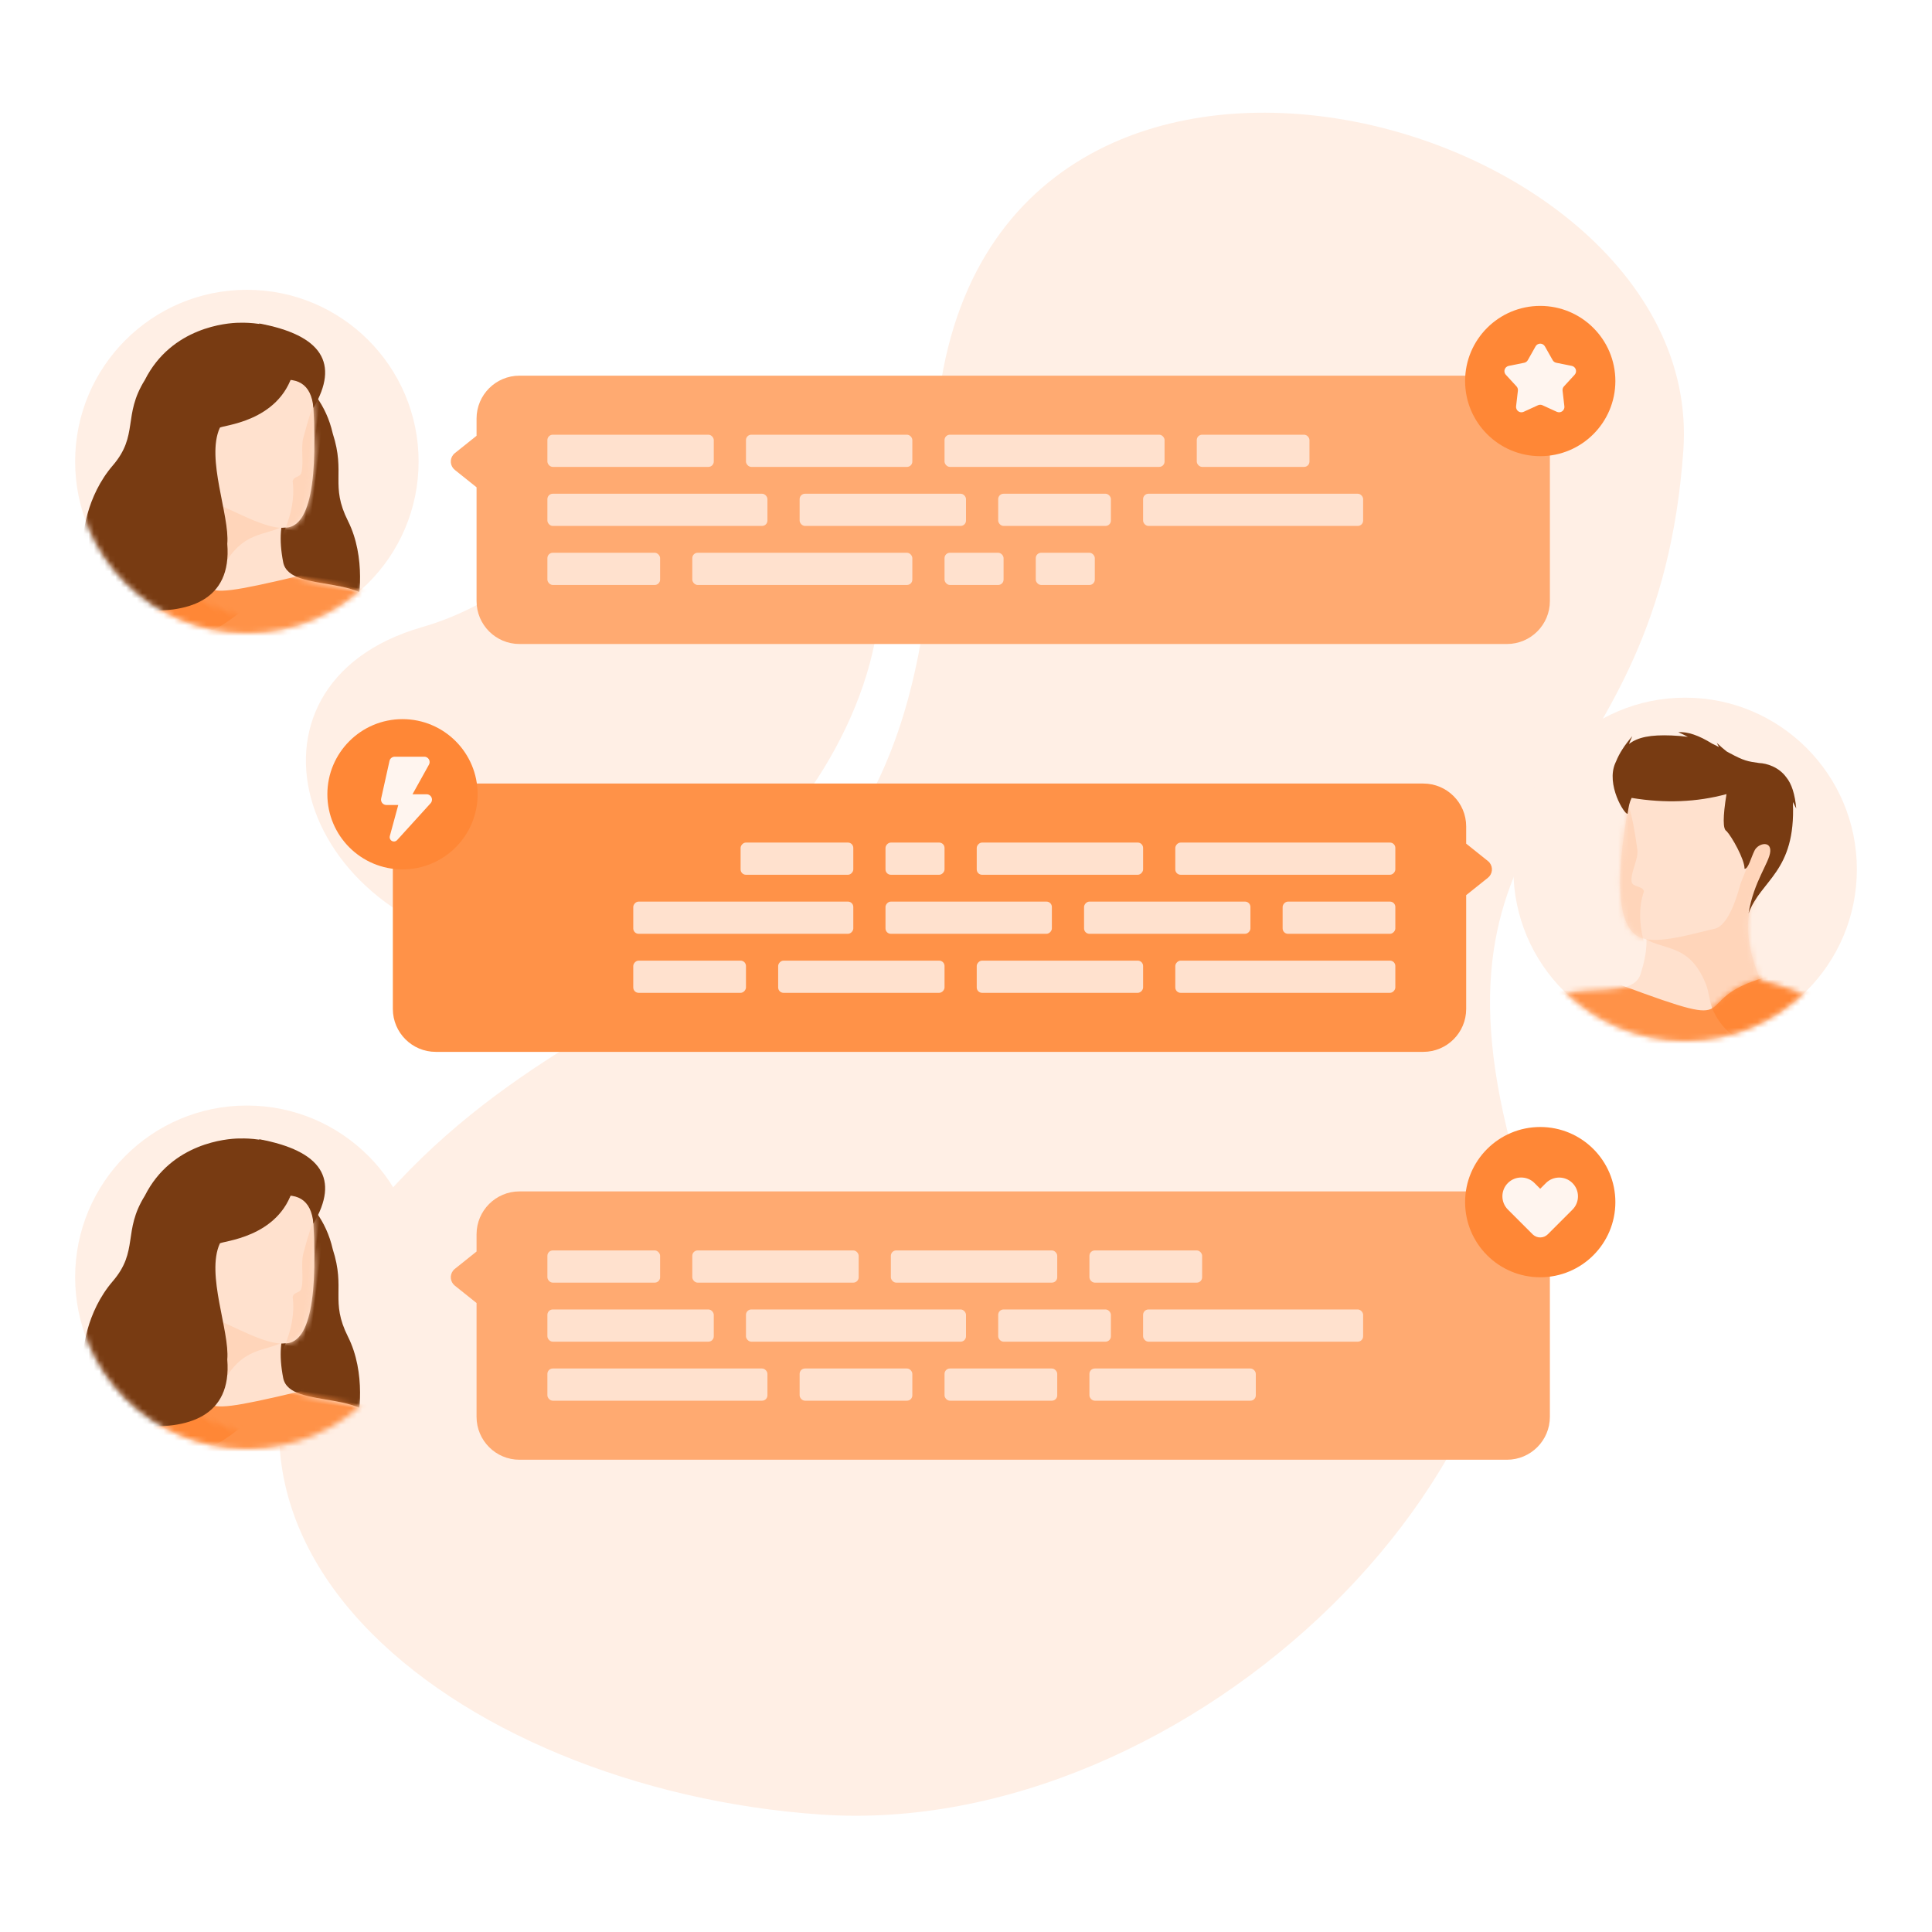<?xml version="1.0" encoding="UTF-8"?>
<svg width="360px" height="360px" viewBox="0 0 360 360" version="1.1" xmlns="http://www.w3.org/2000/svg" xmlns:xlink="http://www.w3.org/1999/xlink">
    <!-- Generator: Sketch 46.2 (44496) - http://www.bohemiancoding.com/sketch -->
    <title>illustration-chat</title>
    <desc>Created with Sketch.</desc>
    <defs>
        <circle id="path-1" cx="32" cy="32" r="32"></circle>
        <path d="M21.138,18.542 C22.157,21.125 22.008,24.451 20.691,28.52 C18.715,34.622 3,27.734 0.854,37.42 C-1.293,47.105 23.506,48.724 30.151,48.062 C34.58,47.621 42.222,47.826 53.077,48.678 C59.768,49.413 63.061,47.366 62.957,42.537 C62.853,37.709 56.22,33.407 43.06,29.632 C40.868,24.515 40.209,20.139 41.084,16.506 C42.037,13.493 43.444,9.833 45.304,5.526 L45.304,0.186 L41.084,0.619 L35.008,8.493 L26.859,18.542 L22.997,16.506 L21.138,18.542 Z" id="path-3"></path>
        <path d="M14.236,2.623 C38.738,11.727 25.637,5.379 41.047,1.087 C58.345,-3.73 50.359,21.193 38.876,23.927 C17.663,28.978 -18.88,-1.66 13.552,1.396 L14.236,2.623 Z" id="path-5"></path>
        <path d="M2.168,5.23 C-1.119,22.064 -0.425,30.691 4.251,31.109 C7.565,31.908 14.439,28.892 17.209,28.324 C19.056,27.945 20.771,25.363 22.354,20.577 L27.223,8.306 L15.18,0 L3.871,0.856 L2.168,5.23 Z" id="path-7"></path>
        <circle id="path-9" cx="32" cy="32" r="32"></circle>
        <path d="M21.138,18.542 C22.157,21.125 22.008,24.451 20.691,28.52 C18.715,34.622 3,27.734 0.854,37.42 C-1.293,47.105 23.506,48.724 30.151,48.062 C34.58,47.621 42.222,47.826 53.077,48.678 C59.768,49.413 63.061,47.366 62.957,42.537 C62.853,37.709 56.22,33.407 43.06,29.632 C40.868,24.515 40.209,20.139 41.084,16.506 C42.037,13.493 43.444,9.833 45.304,5.526 L45.304,0.186 L41.084,0.619 L35.008,8.493 L26.859,18.542 L22.997,16.506 L21.138,18.542 Z" id="path-11"></path>
        <path d="M14.236,2.623 C38.738,11.727 25.637,5.379 41.047,1.087 C58.345,-3.73 50.359,21.193 38.876,23.927 C17.663,28.978 -18.88,-1.66 13.552,1.396 L14.236,2.623 Z" id="path-13"></path>
        <path d="M2.675,5.025 C-0.444,21.499 0.537,30.144 5.617,30.961 C8.931,31.76 15.671,29.643 18.441,29.074 C20.288,28.695 21.926,25.863 23.354,20.577 L28.223,8.306 L16.18,0 L4.753,1.388 L2.675,5.025 Z" id="path-15"></path>
        <circle id="path-17" cx="32" cy="32" r="32"></circle>
        <path d="M21.138,18.542 C22.157,21.125 22.008,24.451 20.691,28.52 C18.715,34.622 3,27.734 0.854,37.42 C-1.293,47.105 23.506,48.724 30.151,48.062 C34.58,47.621 42.222,47.826 53.077,48.678 C59.768,49.413 63.061,47.366 62.957,42.537 C62.853,37.709 56.22,33.407 43.06,29.632 C40.868,24.515 40.209,20.139 41.084,16.506 C42.037,13.493 43.444,9.833 45.304,5.526 L45.304,0.186 L41.084,0.619 L35.008,8.493 L26.859,18.542 L22.997,16.506 L21.138,18.542 Z" id="path-19"></path>
        <path d="M14.236,2.623 C38.738,11.727 25.637,5.379 41.047,1.087 C58.345,-3.73 50.359,21.193 38.876,23.927 C17.663,28.978 -18.88,-1.66 13.552,1.396 L14.236,2.623 Z" id="path-21"></path>
        <path d="M2.168,5.23 C-1.119,22.064 -0.425,30.691 4.251,31.109 C7.565,31.908 14.439,28.892 17.209,28.324 C19.056,27.945 20.771,25.363 22.354,20.577 L27.223,8.306 L15.18,0 L3.871,0.856 L2.168,5.23 Z" id="path-23"></path>
    </defs>
    <g id="--" stroke="none" stroke-width="1" fill="none" fill-rule="evenodd">
        <g id="Artboard-2-Copy" transform="translate(-3604, -747)">
            <g id="illustration-chat" transform="translate(3604, 747)">
                <rect id="Rectangle-3" fill="#FFFFFF" x="0" y="0" width="360" height="360"></rect>
                <g id="brick-wall-copy" transform="translate(52, 21)" fill="#FFEFE5">
                    <path d="M122.147,65.696 C122.244,-38.824 266.283,-2.42 261.666,62.926 C257.049,128.272 213.834,127.285 228.766,189.311 C243.698,251.336 169.322,321.769 101.008,317.118 C32.694,312.466 -30.201,263.698 15.653,206.75 C61.506,149.803 122.049,170.215 122.147,65.696 Z M26.65,95.856 C64.067,85.11 72.325,36.8 102.052,64.407 C131.78,92.015 89.433,160.122 46.332,156.585 C3.23,153.047 -10.767,106.602 26.65,95.856 Z" id="Combined-Shape"></path>
                </g>
                <g id="Group-8" transform="translate(14, 54)">
                    <g id="Group-12-Copy-2">
                        <mask id="mask-2" fill="white">
                            <use xlink:href="#path-1"></use>
                        </mask>
                        <use id="Mask" fill="#FFEFE5" xlink:href="#path-1"></use>
                        <g id="Group-12" mask="url(#mask-2)">
                            <g transform="translate(29.439, 37.996) scale(-1, 1) rotate(-7) translate(-29.439, -37.996) translate(-2.061, 4.996)">
                                <path d="M41.717,14.753 C43.173,5.051 32.413,6.605 30.439,6.89 C28.465,7.174 18.195,9.152 14.442,19.602 C11.131,26.717 13.794,29.194 9.64,35.432 C5.487,41.669 5.62,50.045 6.196,52.866 C6.771,55.686 7.084,61.728 16.417,61.347 C25.75,60.967 34.179,57.224 32.002,46.683 C31.822,41.338 27.501,32.76 29.395,26.74 C29.52,26.241 40.261,24.454 41.717,14.753 Z" id="Path-3-Copy" fill="#783B12"></path>
                                <g id="Path-8" stroke-width="1" fill="none" transform="translate(-0, 16)">
                                    <mask id="mask-4" fill="white">
                                        <use xlink:href="#path-3"></use>
                                    </mask>
                                    <use id="Mask" fill="#FFE1CE" xlink:href="#path-3"></use>
                                    <path d="M20.706,21.402 C24.763,24.401 28.739,23.242 31.946,31.25 C32.57,32.808 33.519,33.897 34.293,35.479 C39.352,45.83 51.979,42.052 58.752,35.159 C66.228,27.549 44.924,-1.21 40.94,1.349 C38.156,3.136 34.548,9.521 31.965,11.579 C26.862,15.643 21.07,18.787 15.623,22.391 L20.706,21.402 Z" id="Path-7" fill="#FFD5BA" mask="url(#mask-4)"></path>
                                    <g id="Group-13" mask="url(#mask-4)">
                                        <g transform="translate(3, 28)">
                                            <mask id="mask-6" fill="white">
                                                <use xlink:href="#path-5"></use>
                                            </mask>
                                            <use id="Path-4" stroke="none" fill="#FF9248" fill-rule="evenodd" xlink:href="#path-5"></use>
                                            <path d="M22.39,-12.124 C17.728,-5.484 21.861,7.391 22.635,8.973 C27.694,19.324 40.321,15.546 47.094,8.653 C52.078,3.58 43.843,-3.346 22.39,-12.124 Z" id="Path-7" stroke="none" fill="#FF8736" fill-rule="evenodd" mask="url(#mask-6)" transform="translate(34.355, 1.622) rotate(-31) translate(-34.355, -1.622) "></path>
                                        </g>
                                    </g>
                                </g>
                                <g id="Path-10" stroke-width="1" fill="none" transform="translate(17, 7)">
                                    <mask id="mask-8" fill="white">
                                        <use xlink:href="#path-7"></use>
                                    </mask>
                                    <use id="Mask" fill="#FFE1CE" xlink:href="#path-7"></use>
                                    <path d="M-3.901,34.158 C15.843,46.886 0.615,34.507 3.766,22.374 C3.696,21.272 2.461,21.576 2.337,20.479 C2.133,18.671 3.038,15.919 2.792,14.116 C-1.348,-16.197 -5.059,33.471 -5.765,14.302 L-3.901,34.158 Z" fill="#FFD5BA" mask="url(#mask-8)"></path>
                                </g>
                                <path d="M58.129,9.126 C59.585,-0.576 48.825,0.978 46.851,1.263 C44.877,1.547 34.607,3.525 30.853,13.976 C27.543,21.09 31.013,24.285 26.86,30.522 C22.706,36.76 22.692,44.191 23.267,47.012 C23.843,49.833 25.371,57.053 34.704,56.673 C44.037,56.292 51.998,52.939 49.82,42.399 C49.64,37.054 43.913,27.133 45.807,21.113 C45.931,20.614 56.673,18.828 58.129,9.126 Z" id="Path-3" fill="#783B12" transform="translate(40.632, 28.844) scale(-1, 1) translate(-40.632, -28.844) "></path>
                                <path d="M17.174,0.924 C28.998,1.657 32.98,6.448 29.121,15.3 C28.172,10.898 25.379,9.622 20.743,11.47 L17.174,0.924 Z" id="Path-11" fill="#783B12" transform="translate(23.86, 8.112) scale(-1, 1) translate(-23.86, -8.112) "></path>
                            </g>
                        </g>
                    </g>
                    <g id="Group-14" transform="translate(70, 3)">
                        <path d="M4.799,24.2 L0.751,27.438 L0.751,27.438 C0.635,27.531 0.531,27.635 0.438,27.751 C-0.252,28.613 -0.112,29.872 0.751,30.562 L0.751,30.562 L4.799,33.8 L4.799,55 C4.799,59.418 8.38,63 12.799,63 L196.799,63 C201.217,63 204.799,59.418 204.799,55 L204.799,21 C204.799,16.582 201.217,13 196.799,13 L12.799,13 L12.799,13 C8.38,13 4.799,16.582 4.799,21 L4.799,21 L4.799,24.2 Z" id="Combined-Shape" fill="#FFAA71"></path>
                        <g id="Group-6-Copy-2" transform="translate(189, 0)">
                            <circle id="Oval-6" fill="#FF8736" cx="14" cy="14" r="14"></circle>
                            <path d="M13.584,18.51 L10.911,19.734 L10.911,19.734 C10.409,19.964 9.815,19.743 9.586,19.241 C9.51,19.075 9.48,18.891 9.501,18.71 L9.839,15.79 L9.839,15.79 C9.872,15.501 9.778,15.212 9.582,14.998 L7.592,12.834 L7.592,12.834 C7.219,12.427 7.245,11.795 7.652,11.421 C7.786,11.297 7.952,11.213 8.131,11.177 L11.012,10.596 L11.012,10.596 C11.297,10.538 11.543,10.36 11.685,10.106 L13.129,7.546 L13.129,7.546 C13.4,7.064 14.01,6.894 14.491,7.165 C14.65,7.255 14.782,7.387 14.871,7.546 L16.315,10.106 L16.315,10.106 C16.457,10.36 16.703,10.538 16.988,10.596 L19.869,11.177 L19.869,11.177 C20.411,11.286 20.761,11.814 20.652,12.355 C20.616,12.534 20.531,12.7 20.408,12.834 L18.418,14.998 L18.418,14.998 C18.222,15.212 18.128,15.501 18.161,15.79 L18.499,18.71 L18.499,18.71 C18.562,19.258 18.169,19.754 17.62,19.818 C17.439,19.839 17.255,19.81 17.089,19.734 L14.416,18.51 L14.416,18.51 C14.152,18.39 13.848,18.39 13.584,18.51 Z" id="Star" fill="#FFF5EF"></path>
                        </g>
                        <g id="Group-9" transform="translate(18, 24)" fill="#FFE1CE">
                            <rect id="Rectangle-16" x="0" y="0" width="31" height="6" rx="1"></rect>
                            <rect id="Rectangle-16-Copy-4" x="0" y="11" width="41" height="6" rx="1"></rect>
                            <rect id="Rectangle-16-Copy" x="37" y="0" width="31" height="6" rx="1"></rect>
                            <rect id="Rectangle-16-Copy-5" x="84" y="11" width="21" height="6" rx="1"></rect>
                            <rect id="Rectangle-16-Copy-2" x="74" y="0" width="41" height="6" rx="1"></rect>
                            <rect id="Rectangle-16-Copy-6" x="47" y="11" width="31" height="6" rx="1"></rect>
                            <rect id="Rectangle-16-Copy-3" x="121" y="0" width="21" height="6" rx="1"></rect>
                            <rect id="Rectangle-16-Copy-7" x="111" y="11" width="41" height="6" rx="1"></rect>
                            <rect id="Rectangle-16-Copy-11" x="0" y="22" width="21" height="6" rx="1"></rect>
                            <rect id="Rectangle-16-Copy-10" x="27" y="22" width="41" height="6" rx="1"></rect>
                            <rect id="Rectangle-16-Copy-9" x="74" y="22" width="11" height="6" rx="1"></rect>
                            <rect id="Rectangle-16-Copy-8" x="91" y="22" width="11" height="6" rx="1"></rect>
                        </g>
                    </g>
                </g>
                <g id="Group-8-Copy" transform="translate(203.5, 163) scale(-1, 1) translate(-203.5, -163) translate(61, 130)">
                    <g id="Group-12-Copy">
                        <mask id="mask-10" fill="white">
                            <use xlink:href="#path-9"></use>
                        </mask>
                        <use id="Mask" fill="#FFEFE5" xlink:href="#path-9"></use>
                        <g id="Group-12" mask="url(#mask-10)">
                            <g transform="translate(29.5, 39) scale(-1, 1) translate(-29.5, -39) translate(-2, 6)">
                                <g id="Path-8" stroke-width="1" fill="none" transform="translate(0, 17)">
                                    <mask id="mask-12" fill="white">
                                        <use xlink:href="#path-11"></use>
                                    </mask>
                                    <use id="Mask" fill="#FFE1CE" xlink:href="#path-11"></use>
                                    <path d="M20.706,21.402 C24.763,24.401 29.668,22.391 32.875,30.399 C33.499,31.957 33.519,33.897 34.293,35.479 C39.352,45.83 51.979,42.052 58.752,35.159 C66.228,27.549 44.924,-1.21 40.94,1.349 C38.156,3.136 34.548,9.521 31.965,11.579 C26.862,15.643 21.07,18.787 15.623,22.391 L20.706,21.402 Z" id="Path-7" fill="#FFD5BA" mask="url(#mask-12)"></path>
                                    <g id="Group-13" mask="url(#mask-12)">
                                        <g transform="translate(3, 28)">
                                            <mask id="mask-14" fill="white">
                                                <use xlink:href="#path-13"></use>
                                            </mask>
                                            <use id="Path-4" stroke="none" fill="#FF9248" fill-rule="evenodd" xlink:href="#path-13"></use>
                                            <path d="M17.706,-6.598 C21.763,-3.599 26.668,-5.609 29.875,2.399 C30.499,3.957 30.519,5.897 31.293,7.479 C36.352,17.83 48.979,14.052 55.752,7.159 C63.228,-0.451 41.924,-29.21 37.94,-26.651 C35.156,-24.864 31.548,-18.479 28.965,-16.421 C23.862,-12.357 18.07,-9.213 12.623,-5.609 L17.706,-6.598 Z" id="Path-7" stroke="none" fill="#FF8736" fill-rule="evenodd" mask="url(#mask-14)"></path>
                                        </g>
                                    </g>
                                </g>
                                <g id="Path-10" stroke-width="1" fill="none" transform="translate(16, 8)">
                                    <mask id="mask-16" fill="white">
                                        <use xlink:href="#path-15"></use>
                                    </mask>
                                    <use id="Mask" fill="#FFE1CE" xlink:href="#path-15"></use>
                                    <path d="M-2.188,34.728 C17.556,47.456 1.175,34.141 5.316,22.139 C5.246,21.037 3.147,21.373 3.023,20.276 C2.818,18.468 4.342,16.104 4.096,14.302 C-0.044,-16.011 -4.059,33.471 -4.765,14.302 L-2.188,34.728 Z" fill="#FFD5BA" mask="url(#mask-16)"></path>
                                </g>
                                <path d="M18.535,2.632 C20.203,1.348 22.576,0.895 26.436,1.043 C27.606,1.087 28.621,1.178 29.517,1.305 C28.994,1.024 28.395,0.732 27.71,0.434 C29.446,0.306 31.553,1.017 34.031,2.566 C34.481,2.771 34.899,2.987 35.304,3.208 C35.169,2.958 35.036,2.698 34.905,2.427 C35.581,3.068 36.188,3.59 36.73,4.015 C36.914,4.119 37.101,4.223 37.292,4.326 C39.984,5.779 40.665,5.877 42.78,6.178 C44.189,6.231 46.439,6.906 47.839,8.825 C48.848,10.048 49.468,11.993 49.699,14.659 C49.489,14.22 49.286,13.819 49.089,13.451 C49.087,13.501 49.085,13.551 49.082,13.601 C49.633,26.502 43.107,27.917 40.818,34.197 C41.779,28.24 44.69,24.762 44.859,22.681 C45.028,20.6 42.635,21.122 41.953,22.45 C41.272,23.778 40.767,25.981 40.069,25.88 C40.1,24.152 37.686,19.87 36.707,18.852 C36.018,18.525 36.018,16.231 36.707,11.97 C31.168,13.477 25.276,13.712 19.031,12.677 C18.616,13.535 18.499,14.137 18.279,15.632 C17.709,15.833 14.211,10.181 15.993,6.178 C16.046,6.06 16.099,5.945 16.152,5.831 C16.735,4.371 17.735,2.819 19.152,1.177 C18.913,1.701 18.709,2.185 18.535,2.632 Z" id="Combined-Shape" fill="#783B12"></path>
                            </g>
                        </g>
                    </g>
                    <g id="Group-10" transform="translate(68, 4)">
                        <path d="M4.799,23.2 L0.751,26.438 L0.751,26.438 C0.635,26.531 0.531,26.635 0.438,26.751 C-0.252,27.613 -0.112,28.872 0.751,29.562 L0.751,29.562 L4.799,32.8 L4.799,54 C4.799,58.418 8.38,62 12.799,62 L196.799,62 C201.217,62 204.799,58.418 204.799,54 L204.799,20 C204.799,15.582 201.217,12 196.799,12 L12.799,12 L12.799,12 C8.38,12 4.799,15.582 4.799,20 L4.799,20 L4.799,23.2 Z" id="Combined-Shape" fill="#FF9248"></path>
                        <g id="Group-6-Copy-4" transform="translate(203, 14) scale(-1, 1) translate(-203, -14) translate(189, 0)">
                            <circle id="Oval-6" fill="#FF8736" cx="14" cy="14" r="14"></circle>
                            <path d="M15.864,14 L18.928,8.486 C19.011,8.337 19.054,8.17 19.054,8 C19.054,7.448 18.606,7 18.054,7 L18.054,7 L12.556,7 L12.556,7 C12.087,7 11.681,7.326 11.579,7.783 L11.579,7.783 L10.024,14.783 C10.008,14.854 10,14.927 10,15 C10,15.552 10.448,16 11,16 L13.21,16 L11.636,21.789 C11.557,22.079 11.647,22.389 11.87,22.591 C12.197,22.888 12.703,22.864 13,22.537 L13,22.537 L19.235,15.672 C19.402,15.488 19.494,15.249 19.494,15 C19.494,14.448 19.047,14 18.494,14 L18.494,14 L15.864,14 Z" id="Combined-Shape" fill="#FFF5EF"></path>
                        </g>
                        <g id="Group-9" transform="translate(18, 23)" fill="#FFE1CE">
                            <rect id="Rectangle-16" x="0" y="0" width="41" height="6" rx="1"></rect>
                            <rect id="Rectangle-16-Copy-4" x="0" y="11" width="21" height="6" rx="1"></rect>
                            <rect id="Rectangle-16-Copy" x="47" y="0" width="31" height="6" rx="1"></rect>
                            <rect id="Rectangle-16-Copy-5" x="64" y="11" width="31" height="6" rx="1"></rect>
                            <rect id="Rectangle-16-Copy-2" x="84" y="0" width="11" height="6" rx="1"></rect>
                            <rect id="Rectangle-16-Copy-6" x="27" y="11" width="31" height="6" rx="1"></rect>
                            <rect id="Rectangle-16-Copy-3" x="101" y="0" width="21" height="6" rx="1"></rect>
                            <rect id="Rectangle-16-Copy-7" x="101" y="11" width="41" height="6" rx="1"></rect>
                            <rect id="Rectangle-16-Copy-11" x="0" y="22" width="41" height="6" rx="1"></rect>
                            <rect id="Rectangle-16-Copy-10" x="47" y="22" width="31" height="6" rx="1"></rect>
                            <rect id="Rectangle-16-Copy-9" x="121" y="22" width="21" height="6" rx="1"></rect>
                            <rect id="Rectangle-16-Copy-8" x="84" y="22" width="31" height="6" rx="1"></rect>
                        </g>
                    </g>
                </g>
                <g id="Group-8-Copy-2" transform="translate(14, 206)">
                    <g id="Group-12-Copy-2">
                        <mask id="mask-18" fill="white">
                            <use xlink:href="#path-17"></use>
                        </mask>
                        <use id="Mask" fill="#FFEFE5" xlink:href="#path-17"></use>
                        <g id="Group-12" mask="url(#mask-18)">
                            <g transform="translate(29.439, 37.996) scale(-1, 1) rotate(-7) translate(-29.439, -37.996) translate(-2.061, 4.996)">
                                <path d="M41.717,14.753 C43.173,5.051 32.413,6.605 30.439,6.89 C28.465,7.174 18.195,9.152 14.442,19.602 C11.131,26.717 13.794,29.194 9.64,35.432 C5.487,41.669 5.62,50.045 6.196,52.866 C6.771,55.686 7.084,61.728 16.417,61.347 C25.75,60.967 34.179,57.224 32.002,46.683 C31.822,41.338 27.501,32.76 29.395,26.74 C29.52,26.241 40.261,24.454 41.717,14.753 Z" id="Path-3-Copy" fill="#783B12"></path>
                                <g id="Path-8" stroke-width="1" fill="none" transform="translate(-0, 16)">
                                    <mask id="mask-20" fill="white">
                                        <use xlink:href="#path-19"></use>
                                    </mask>
                                    <use id="Mask" fill="#FFE1CE" xlink:href="#path-19"></use>
                                    <path d="M20.706,21.402 C24.763,24.401 28.739,23.242 31.946,31.25 C32.57,32.808 33.519,33.897 34.293,35.479 C39.352,45.83 51.979,42.052 58.752,35.159 C66.228,27.549 44.924,-1.21 40.94,1.349 C38.156,3.136 34.548,9.521 31.965,11.579 C26.862,15.643 21.07,18.787 15.623,22.391 L20.706,21.402 Z" id="Path-7" fill="#FFD5BA" mask="url(#mask-20)"></path>
                                    <g id="Group-13" mask="url(#mask-20)">
                                        <g transform="translate(3, 28)">
                                            <mask id="mask-22" fill="white">
                                                <use xlink:href="#path-21"></use>
                                            </mask>
                                            <use id="Path-4" stroke="none" fill="#FF9248" fill-rule="evenodd" xlink:href="#path-21"></use>
                                            <path d="M22.39,-12.124 C17.728,-5.484 21.861,7.391 22.635,8.973 C27.694,19.324 40.321,15.546 47.094,8.653 C52.078,3.58 43.843,-3.346 22.39,-12.124 Z" id="Path-7" stroke="none" fill="#FF8736" fill-rule="evenodd" mask="url(#mask-22)" transform="translate(34.355, 1.622) rotate(-31) translate(-34.355, -1.622) "></path>
                                        </g>
                                    </g>
                                </g>
                                <g id="Path-10" stroke-width="1" fill="none" transform="translate(17, 7)">
                                    <mask id="mask-24" fill="white">
                                        <use xlink:href="#path-23"></use>
                                    </mask>
                                    <use id="Mask" fill="#FFE1CE" xlink:href="#path-23"></use>
                                    <path d="M-3.901,34.158 C15.843,46.886 0.615,34.507 3.766,22.374 C3.696,21.272 2.461,21.576 2.337,20.479 C2.133,18.671 3.038,15.919 2.792,14.116 C-1.348,-16.197 -5.059,33.471 -5.765,14.302 L-3.901,34.158 Z" fill="#FFD5BA" mask="url(#mask-24)"></path>
                                </g>
                                <path d="M58.129,9.126 C59.585,-0.576 48.825,0.978 46.851,1.263 C44.877,1.547 34.607,3.525 30.853,13.976 C27.543,21.09 31.013,24.285 26.86,30.522 C22.706,36.76 22.692,44.191 23.267,47.012 C23.843,49.833 25.371,57.053 34.704,56.673 C44.037,56.292 51.998,52.939 49.82,42.399 C49.64,37.054 43.913,27.133 45.807,21.113 C45.931,20.614 56.673,18.828 58.129,9.126 Z" id="Path-3" fill="#783B12" transform="translate(40.632, 28.844) scale(-1, 1) translate(-40.632, -28.844) "></path>
                                <path d="M17.174,0.924 C28.998,1.657 32.98,6.448 29.121,15.3 C28.172,10.898 25.379,9.622 20.743,11.47 L17.174,0.924 Z" id="Path-11" fill="#783B12" transform="translate(23.86, 8.112) scale(-1, 1) translate(-23.86, -8.112) "></path>
                            </g>
                        </g>
                    </g>
                    <g id="Group-11" transform="translate(70, 4)">
                        <path d="M4.799,23.2 L0.751,26.438 L0.751,26.438 C0.635,26.531 0.531,26.635 0.438,26.751 C-0.252,27.613 -0.112,28.872 0.751,29.562 L0.751,29.562 L4.799,32.8 L4.799,54 C4.799,58.418 8.38,62 12.799,62 L196.799,62 C201.217,62 204.799,58.418 204.799,54 L204.799,20 C204.799,15.582 201.217,12 196.799,12 L12.799,12 L12.799,12 C8.38,12 4.799,15.582 4.799,20 L4.799,20 L4.799,23.2 Z" id="Combined-Shape" fill="#FFAA71"></path>
                        <g id="Group-6-Copy-3" transform="translate(189, 0)">
                            <circle id="Oval-6" fill="#FF8736" cx="14" cy="14" r="14"></circle>
                            <path d="M12.653,20.06 C13.438,20.773 14.653,20.751 15.41,19.993 L20.007,15.396 C21.374,14.03 21.374,11.813 20.007,10.447 L20.007,10.447 L20.007,10.447 C18.64,9.08 16.424,9.08 15.057,10.447 L15.057,10.447 L13.996,11.508 L12.925,10.437 C11.558,9.07 9.342,9.07 7.975,10.437 L7.975,10.437 L7.975,10.437 C6.608,11.804 6.608,14.02 7.975,15.387 L7.975,15.387 L12.571,19.983 C12.598,20.009 12.625,20.035 12.653,20.06 Z" id="Combined-Shape" fill="#FFF5EF"></path>
                        </g>
                        <g id="Group-9" transform="translate(18, 23)" fill="#FFE1CE">
                            <rect id="Rectangle-16" x="0" y="0" width="21" height="6" rx="1"></rect>
                            <rect id="Rectangle-16-Copy-4" x="0" y="11" width="31" height="6" rx="1"></rect>
                            <rect id="Rectangle-16-Copy" x="27" y="0" width="31" height="6" rx="1"></rect>
                            <rect id="Rectangle-16-Copy-5" x="84" y="11" width="21" height="6" rx="1"></rect>
                            <rect id="Rectangle-16-Copy-2" x="64" y="0" width="31" height="6" rx="1"></rect>
                            <rect id="Rectangle-16-Copy-6" x="37" y="11" width="41" height="6" rx="1"></rect>
                            <rect id="Rectangle-16-Copy-3" x="101" y="0" width="21" height="6" rx="1"></rect>
                            <rect id="Rectangle-16-Copy-7" x="111" y="11" width="41" height="6" rx="1"></rect>
                            <rect id="Rectangle-16-Copy-11" x="0" y="22" width="41" height="6" rx="1"></rect>
                            <rect id="Rectangle-16-Copy-10" x="47" y="22" width="21" height="6" rx="1"></rect>
                            <rect id="Rectangle-16-Copy-9" x="101" y="22" width="31" height="6" rx="1"></rect>
                            <rect id="Rectangle-16-Copy-8" x="74" y="22" width="21" height="6" rx="1"></rect>
                        </g>
                    </g>
                </g>
            </g>
        </g>
    </g>
</svg>